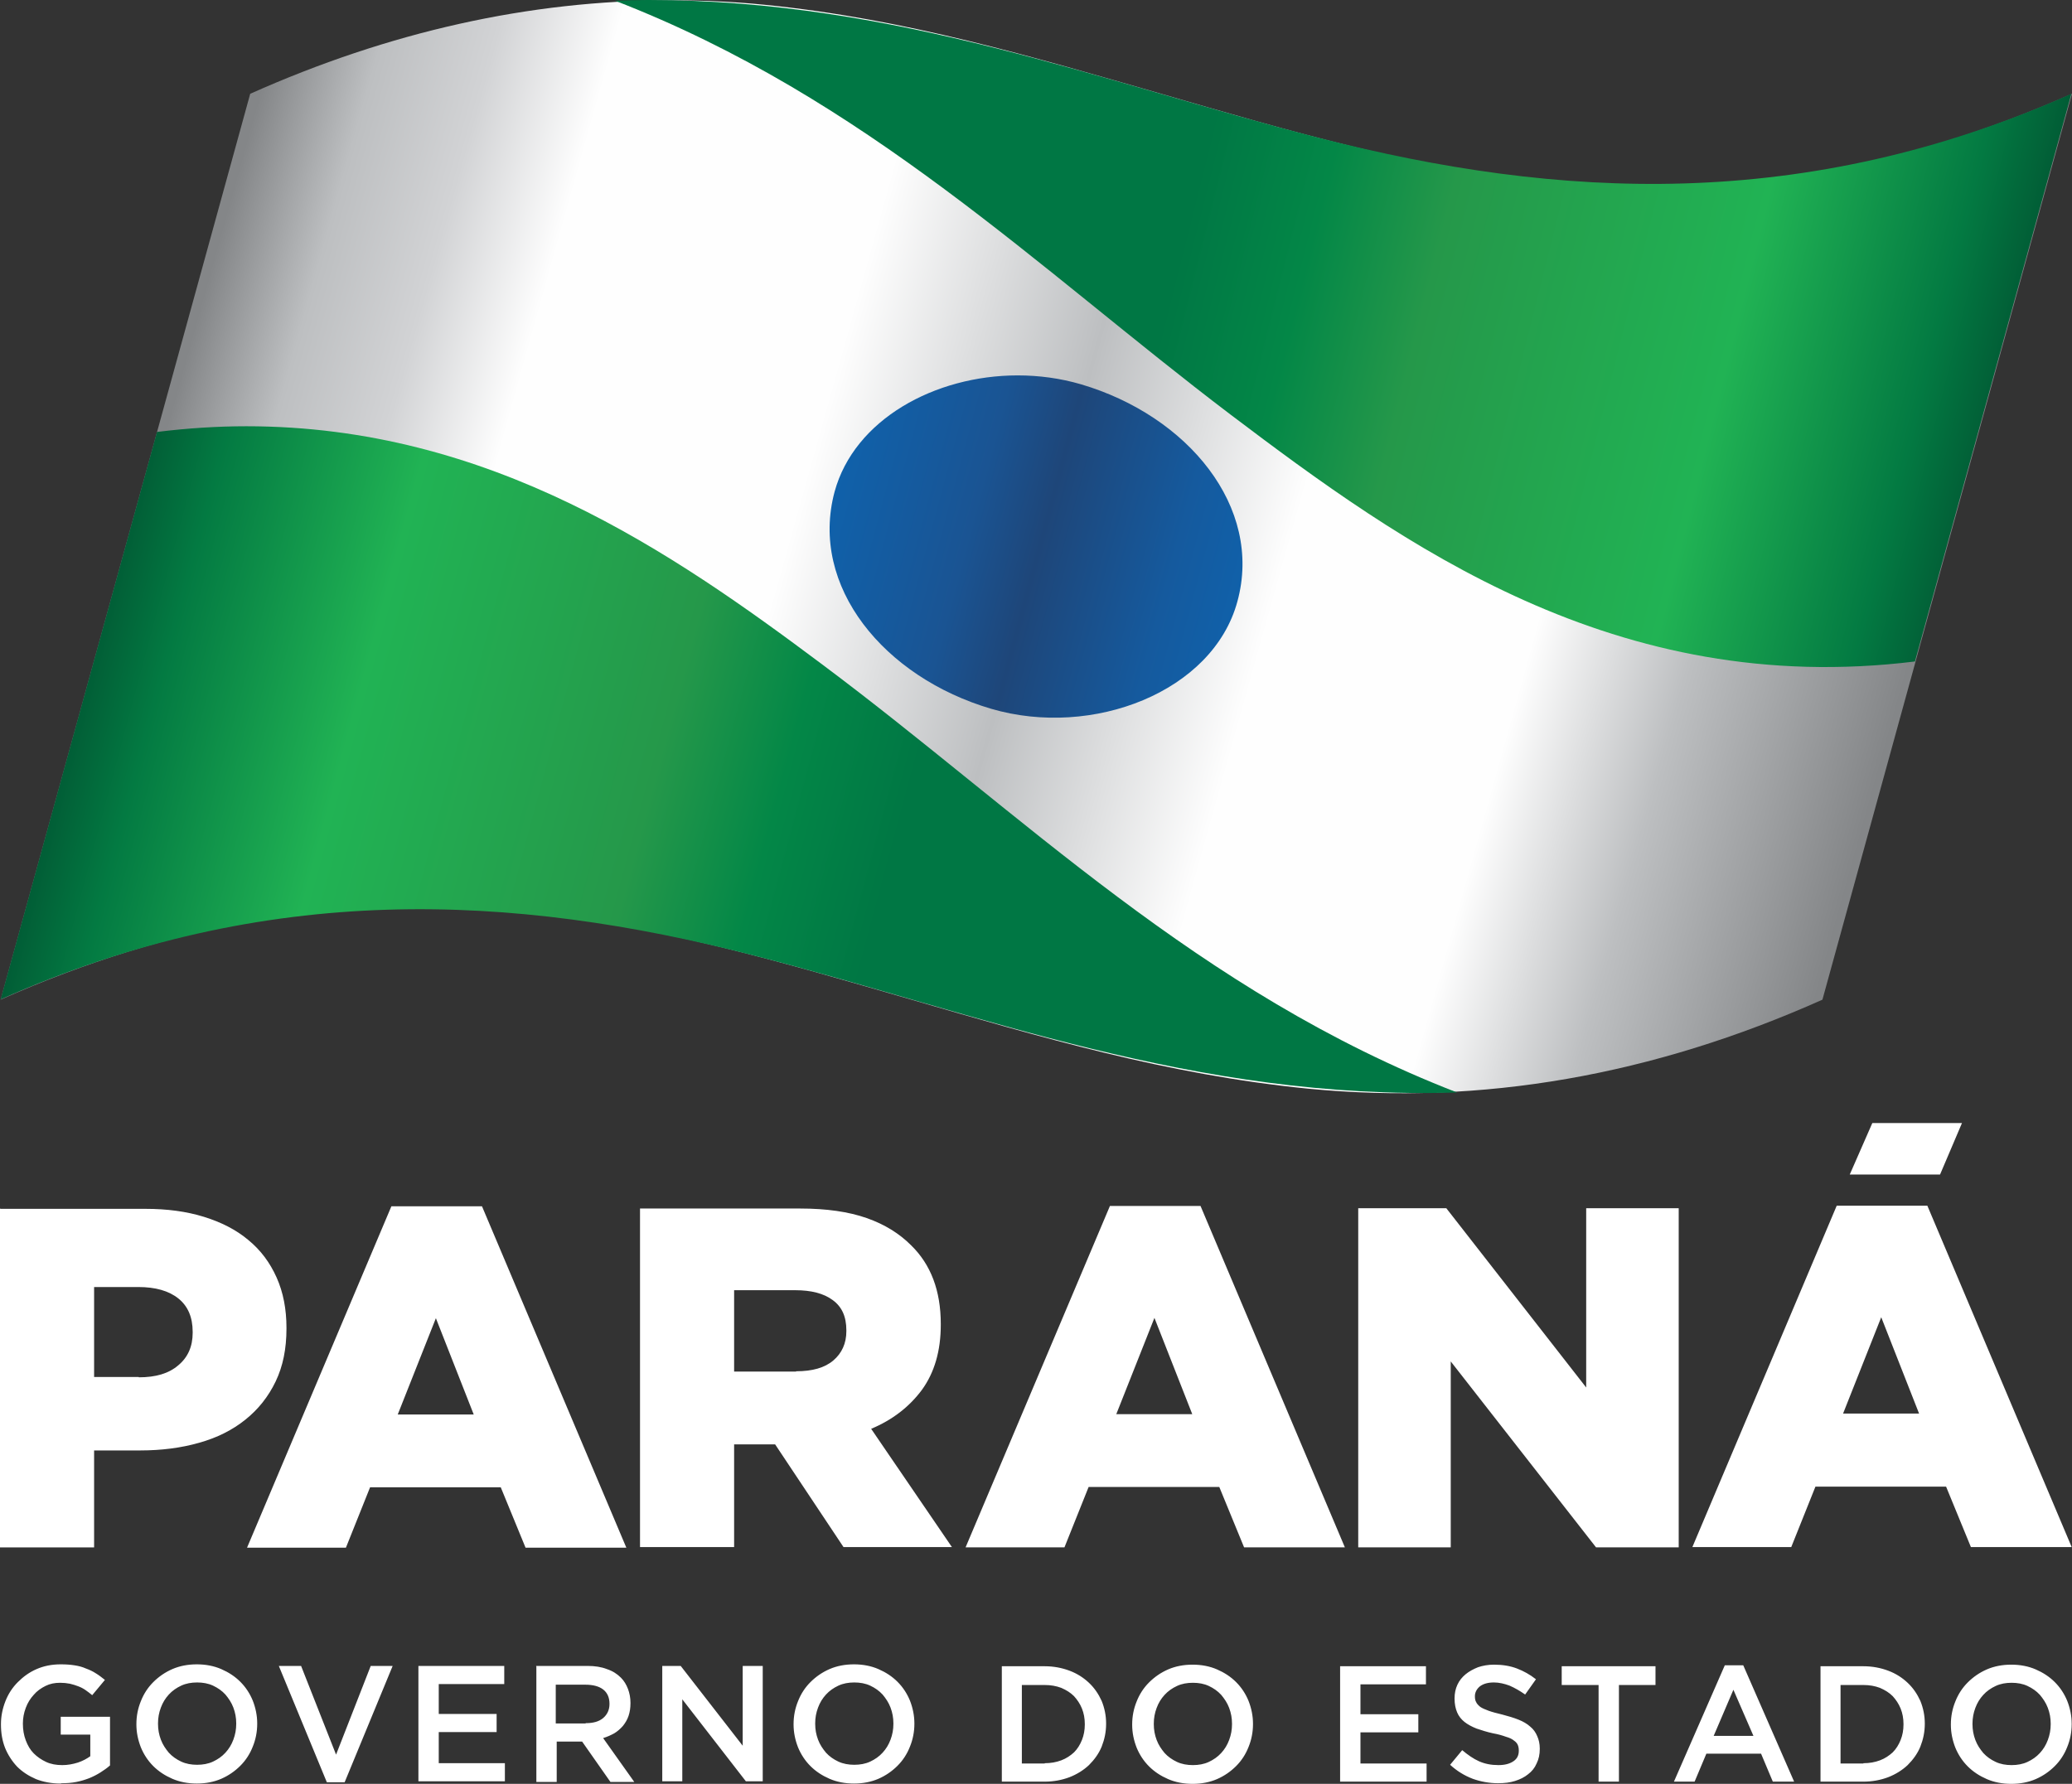 <!-- Generator: Adobe Illustrator 17.0.0, SVG Export Plug-In  -->
<svg version="1.1"
	 xmlns="http://www.w3.org/2000/svg" xmlns:xlink="http://www.w3.org/1999/xlink" xmlns:a="http://ns.adobe.com/AdobeSVGViewerExtensions/3.0/"
	 x="0px" y="0px" width="469.208px" height="404.05px" viewBox="0 0 469.208 404.05" enable-background="new 0 0 469.208 404.05"
	 xml:space="preserve">
<rect x="0" y="0" width="469.208" height="404.05" fill="#333333" stroke="none"/>
<defs>
</defs>
<path fill="#FFFFFF" d="M423.994,254.367l-5.112,11.664h20.447l4.968-11.664H423.994z M434.577,320.173l-8.568-21.815l-8.64,21.815
	H434.577z M415.93,273.087h20.519l32.687,77.325h-22.823l-5.616-13.68h-29.591l-5.472,13.68h-22.391L415.93,273.087z
	 M307.646,273.663h19.871l31.679,40.607v-40.607h20.951v76.821h-18.719l-32.903-42.119v42.119h-20.951v-76.821H307.646z
	 M269.991,320.317l-8.568-21.815l-8.64,21.815H269.991z M251.344,273.159h20.519l32.687,77.325h-22.823l-5.616-13.68H246.52
	l-5.472,13.68h-22.391L251.344,273.159z M180.282,310.598c3.672,0,6.48-0.792,8.424-2.448s2.952-3.888,2.952-6.624v-0.216
	c0-3.096-1.008-5.328-3.096-6.84c-2.016-1.512-4.896-2.232-8.424-2.232h-13.896v18.431h14.04V310.598z M144.931,273.735h36.287
	c5.904,0,10.944,0.72,15.047,2.16c4.104,1.44,7.416,3.528,10.008,6.12c4.536,4.392,6.768,10.368,6.768,17.855v0.216
	c0,5.904-1.44,10.8-4.248,14.688c-2.88,3.888-6.696,6.84-11.52,8.856l18.287,26.783H191.01l-15.479-23.255h-0.216h-9.072v23.255
	h-21.311v-76.821V273.735z M107.276,320.389l-8.568-21.815l-8.64,21.815H107.276z M88.629,273.231h20.519l32.687,77.325h-22.823
	l-5.616-13.68H83.805l-5.472,13.68H55.942L88.629,273.231z M31.463,311.965c3.816,0,6.768-0.864,8.928-2.736
	c2.16-1.8,3.24-4.248,3.24-7.344v-0.216c0-3.312-1.08-5.832-3.24-7.56c-2.16-1.728-5.184-2.592-9.072-2.592H21.311v20.375h10.08
	L31.463,311.965z M0.072,273.807h32.903c4.824,0,9.216,0.576,13.176,1.8s7.344,2.952,10.08,5.256
	c2.808,2.304,4.896,5.112,6.408,8.496c1.512,3.384,2.232,7.2,2.232,11.376v0.216c0,4.536-0.792,8.496-2.448,11.952
	c-1.656,3.456-3.96,6.336-6.84,8.64c-2.952,2.376-6.408,4.104-10.512,5.256c-4.032,1.152-8.496,1.728-13.248,1.728H21.311v21.959H0
	v-76.821L0.072,273.807z"/>
<path fill="#FFFFFF" d="M13.68,403.978c-2.016,0-3.888-0.36-5.544-1.008c-1.656-0.72-3.096-1.656-4.248-2.808
	c-1.152-1.224-2.088-2.664-2.736-4.248c-0.648-1.656-0.936-3.384-0.936-5.328v-0.072c0-1.8,0.36-3.528,1.008-5.184
	s1.584-3.096,2.808-4.32c1.224-1.224,2.592-2.232,4.248-2.952s3.456-1.08,5.472-1.08c1.152,0,2.16,0.072,3.096,0.216
	c0.936,0.144,1.8,0.36,2.592,0.72c0.792,0.288,1.584,0.648,2.232,1.08c0.72,0.432,1.368,0.936,2.088,1.512l-2.88,3.456
	c-0.504-0.432-1.008-0.792-1.512-1.152s-1.08-0.648-1.656-0.864c-0.576-0.216-1.224-0.432-1.872-0.576
	c-0.72-0.144-1.44-0.216-2.232-0.216c-1.224,0-2.304,0.216-3.312,0.72c-1.008,0.504-1.944,1.152-2.664,2.016
	c-0.792,0.864-1.368,1.8-1.8,2.952c-0.432,1.152-0.648,2.304-0.648,3.528v0.072c0,1.368,0.216,2.592,0.648,3.744
	c0.432,1.152,1.008,2.16,1.8,2.952c0.792,0.792,1.728,1.44,2.808,1.944s2.304,0.72,3.672,0.72c1.224,0,2.376-0.216,3.528-0.576
	c1.08-0.36,2.016-0.864,2.808-1.44v-4.896h-6.696v-4.032h11.16v11.016c-0.648,0.576-1.368,1.08-2.16,1.584
	c-0.792,0.504-1.656,0.936-2.52,1.296c-0.936,0.36-1.872,0.648-2.952,0.864c-1.08,0.216-2.16,0.288-3.312,0.288L13.68,403.978z
	 M44.638,399.73c1.296,0,2.52-0.216,3.6-0.72c1.08-0.504,2.016-1.152,2.808-2.016c0.792-0.864,1.368-1.8,1.8-2.952
	c0.432-1.152,0.648-2.304,0.648-3.6v-0.072c0-1.296-0.216-2.448-0.648-3.6c-0.432-1.152-1.08-2.088-1.8-2.952
	c-0.792-0.864-1.728-1.512-2.808-2.016c-1.08-0.504-2.304-0.72-3.6-0.72s-2.52,0.216-3.6,0.72c-1.08,0.504-2.016,1.152-2.808,2.016
	c-0.792,0.864-1.368,1.8-1.8,2.952c-0.432,1.152-0.648,2.304-0.648,3.6v0.072c0,1.296,0.216,2.448,0.648,3.6
	c0.432,1.152,1.08,2.088,1.8,2.952c0.792,0.864,1.728,1.512,2.808,2.016C42.119,399.514,43.343,399.73,44.638,399.73z
	 M44.566,403.978c-2.016,0-3.888-0.36-5.544-1.08c-1.656-0.72-3.096-1.656-4.32-2.88c-1.224-1.224-2.16-2.664-2.808-4.248
	c-0.648-1.656-1.008-3.384-1.008-5.184v-0.072c0-1.872,0.36-3.6,1.008-5.184c0.648-1.656,1.584-3.096,2.808-4.32
	c1.224-1.224,2.664-2.232,4.32-2.952s3.528-1.08,5.544-1.08c2.016,0,3.888,0.36,5.544,1.08c1.656,0.72,3.096,1.656,4.32,2.88
	c1.224,1.224,2.16,2.664,2.808,4.248c0.648,1.656,1.008,3.384,1.008,5.184v0.072c0,1.872-0.36,3.6-1.008,5.184
	c-0.648,1.656-1.584,3.096-2.808,4.32c-1.224,1.224-2.664,2.232-4.32,2.952C48.454,403.618,46.582,403.978,44.566,403.978z
	 M63.07,377.339h5.112l7.92,20.087l7.848-20.087h4.968L78.045,403.69h-4.032l-10.872-26.351H63.07z M94.821,377.339h19.367v4.104
	H99.357v6.768h13.104v4.104H99.357v7.056h14.975v4.104H94.749v-26.135H94.821z M132.692,390.299c1.656,0,2.952-0.36,3.888-1.152
	c0.936-0.792,1.44-1.872,1.44-3.168v-0.072c0-1.44-0.504-2.52-1.44-3.24c-0.936-0.72-2.304-1.08-4.032-1.08h-6.696v8.784h6.696
	L132.692,390.299z M121.388,377.339h11.664c1.656,0,3.096,0.216,4.392,0.72c1.296,0.432,2.304,1.08,3.168,1.944
	c0.72,0.72,1.224,1.584,1.584,2.52c0.36,0.936,0.576,2.016,0.576,3.168v0.072c0,1.08-0.144,2.016-0.432,2.88
	c-0.288,0.864-0.72,1.584-1.296,2.304c-0.576,0.648-1.224,1.224-1.944,1.656c-0.792,0.432-1.584,0.792-2.52,1.08l7.056,9.936h-5.4
	l-6.408-9.144h-0.072h-5.688v9.144h-4.608v-26.135L121.388,377.339z M149.899,377.339h4.248l14.04,18.071v-18.071h4.536v26.135
	h-3.816l-14.4-18.575v18.575h-4.536v-26.135H149.899z M193.457,399.73c1.296,0,2.52-0.216,3.6-0.72
	c1.08-0.504,2.016-1.152,2.808-2.016c0.792-0.864,1.368-1.8,1.8-2.952c0.432-1.152,0.648-2.304,0.648-3.6v-0.072
	c0-1.296-0.216-2.448-0.648-3.6c-0.432-1.152-1.08-2.088-1.8-2.952c-0.792-0.864-1.728-1.512-2.808-2.016
	c-1.08-0.504-2.304-0.72-3.6-0.72c-1.296,0-2.52,0.216-3.6,0.72c-1.08,0.504-2.016,1.152-2.808,2.016
	c-0.792,0.864-1.368,1.8-1.8,2.952c-0.432,1.152-0.648,2.304-0.648,3.6v0.072c0,1.296,0.216,2.448,0.648,3.6
	c0.432,1.152,1.08,2.088,1.8,2.952c0.792,0.864,1.728,1.512,2.808,2.016C190.938,399.514,192.162,399.73,193.457,399.73z
	 M193.385,403.978c-2.016,0-3.888-0.36-5.544-1.08c-1.656-0.72-3.096-1.656-4.32-2.88c-1.224-1.224-2.16-2.664-2.808-4.248
	c-0.648-1.656-1.008-3.384-1.008-5.184v-0.072c0-1.872,0.36-3.6,1.008-5.184c0.648-1.656,1.584-3.096,2.808-4.32
	c1.224-1.224,2.664-2.232,4.32-2.952s3.528-1.08,5.544-1.08s3.888,0.36,5.544,1.08s3.096,1.656,4.32,2.88
	c1.224,1.224,2.16,2.664,2.808,4.248c0.648,1.656,1.008,3.384,1.008,5.184v0.072c0,1.872-0.36,3.6-1.008,5.184
	c-0.648,1.656-1.584,3.096-2.808,4.32c-1.224,1.224-2.664,2.232-4.32,2.952C197.273,403.618,195.401,403.978,193.385,403.978z
	 M236.584,399.371c1.368,0,2.592-0.216,3.744-0.648s2.088-1.08,2.88-1.8c0.792-0.792,1.368-1.728,1.8-2.808
	c0.432-1.08,0.648-2.232,0.648-3.528v-0.072c0-1.296-0.216-2.448-0.648-3.528c-0.432-1.08-1.08-2.016-1.8-2.808
	c-0.792-0.792-1.728-1.368-2.88-1.872c-1.152-0.432-2.376-0.648-3.744-0.648H231.4v17.783h5.184V399.371z M226.864,377.411h9.72
	c2.016,0,3.888,0.36,5.616,1.008c1.728,0.648,3.168,1.584,4.392,2.736c1.224,1.152,2.16,2.52,2.88,4.104
	c0.648,1.584,1.008,3.312,1.008,5.112v0.072c0,1.872-0.36,3.528-1.008,5.184c-0.648,1.584-1.656,2.952-2.88,4.176
	c-1.224,1.152-2.736,2.088-4.392,2.736c-1.728,0.648-3.6,1.008-5.616,1.008h-9.72V377.411z M270.135,399.802
	c1.296,0,2.52-0.216,3.6-0.72c1.08-0.504,2.016-1.152,2.808-2.016c0.792-0.864,1.368-1.8,1.8-2.952
	c0.432-1.152,0.648-2.304,0.648-3.6v-0.072c0-1.296-0.216-2.448-0.648-3.6c-0.432-1.152-1.08-2.088-1.8-2.952
	c-0.792-0.864-1.728-1.512-2.808-2.016c-1.08-0.504-2.304-0.72-3.6-0.72c-1.296,0-2.52,0.216-3.6,0.72
	c-1.08,0.504-2.016,1.152-2.808,2.016c-0.792,0.864-1.368,1.8-1.8,2.952c-0.432,1.152-0.648,2.304-0.648,3.6v0.072
	c0,1.296,0.216,2.448,0.648,3.6c0.432,1.152,1.08,2.088,1.8,2.952c0.792,0.864,1.728,1.512,2.808,2.016
	S268.839,399.802,270.135,399.802z M270.063,404.05c-2.016,0-3.888-0.36-5.544-1.08s-3.096-1.656-4.32-2.88
	c-1.224-1.224-2.16-2.664-2.808-4.248c-0.648-1.656-1.008-3.384-1.008-5.184v-0.072c0-1.872,0.36-3.6,1.008-5.184
	c0.648-1.656,1.584-3.096,2.808-4.32c1.224-1.224,2.664-2.232,4.32-2.952s3.528-1.08,5.544-1.08s3.888,0.36,5.544,1.08
	s3.096,1.656,4.32,2.88c1.224,1.224,2.16,2.664,2.808,4.248c0.648,1.656,1.008,3.384,1.008,5.184v0.072
	c0,1.872-0.36,3.6-1.008,5.184c-0.648,1.656-1.584,3.096-2.808,4.32c-1.224,1.224-2.664,2.232-4.32,2.952
	S272.079,404.05,270.063,404.05z M303.542,377.411h19.367v4.104h-14.831v6.768h13.104v4.104h-13.104v7.056h14.975v4.104H303.47
	v-26.135H303.542z M339.253,403.906c-2.016,0-3.96-0.36-5.76-1.008c-1.872-0.72-3.528-1.728-5.112-3.168l2.736-3.312
	c1.296,1.08,2.52,1.944,3.816,2.52c1.296,0.576,2.736,0.864,4.392,0.864c1.44,0,2.52-0.288,3.384-0.864
	c0.864-0.576,1.224-1.368,1.224-2.376v-0.072c0-0.504-0.072-0.864-0.216-1.224c-0.144-0.36-0.432-0.72-0.864-1.008
	c-0.432-0.36-1.008-0.648-1.8-0.864c-0.792-0.288-1.728-0.576-2.952-0.792c-1.368-0.288-2.664-0.72-3.744-1.08
	c-1.08-0.432-2.016-0.936-2.736-1.512c-0.72-0.576-1.296-1.296-1.656-2.16c-0.36-0.864-0.576-1.872-0.576-3.096v-0.072
	c0-1.152,0.216-2.16,0.648-3.096c0.432-0.936,1.08-1.728,1.872-2.376c0.792-0.648,1.728-1.152,2.808-1.584
	c1.08-0.36,2.304-0.576,3.6-0.576c1.944,0,3.672,0.288,5.184,0.864c1.512,0.576,2.952,1.368,4.32,2.448l-2.448,3.456
	c-1.224-0.864-2.376-1.512-3.528-2.016c-1.152-0.432-2.376-0.72-3.528-0.72c-1.368,0-2.376,0.288-3.168,0.864
	c-0.72,0.576-1.152,1.368-1.152,2.232v0.072c0,0.504,0.072,0.936,0.288,1.296c0.144,0.36,0.504,0.72,0.936,1.08
	c0.432,0.288,1.08,0.576,1.872,0.864c0.792,0.288,1.872,0.576,3.096,0.864c1.368,0.36,2.592,0.72,3.672,1.152
	c1.08,0.432,1.944,0.936,2.664,1.584c0.72,0.576,1.224,1.296,1.584,2.16c0.36,0.792,0.576,1.728,0.576,2.808v0.072
	c0,1.224-0.216,2.304-0.72,3.312c-0.432,1.008-1.08,1.8-1.944,2.448c-0.792,0.648-1.8,1.152-2.952,1.512
	c-1.152,0.36-2.376,0.504-3.744,0.504H339.253z M361.932,381.659h-8.28v-4.248h21.239v4.248h-8.28v21.887h-4.608v-21.887H361.932z
	 M397.067,393.179l-4.536-10.44l-4.464,10.44H397.067z M390.515,377.195h4.248l11.52,26.351h-4.824l-2.664-6.336h-12.384
	l-2.664,6.336h-4.68l11.52-26.351H390.515z M421.978,399.371c1.368,0,2.592-0.216,3.744-0.648s2.088-1.08,2.88-1.8
	c0.792-0.792,1.368-1.728,1.8-2.808s0.648-2.232,0.648-3.528v-0.072c0-1.296-0.216-2.448-0.648-3.528
	c-0.432-1.08-1.08-2.016-1.8-2.808c-0.792-0.792-1.728-1.368-2.88-1.872c-1.152-0.432-2.376-0.648-3.744-0.648h-5.184v17.783h5.184
	V399.371z M412.258,377.411h9.72c2.016,0,3.888,0.36,5.616,1.008c1.728,0.648,3.168,1.584,4.392,2.736
	c1.224,1.152,2.16,2.52,2.88,4.104c0.648,1.584,1.008,3.312,1.008,5.112v0.072c0,1.872-0.36,3.528-1.008,5.184
	c-0.648,1.584-1.656,2.952-2.88,4.176c-1.224,1.152-2.736,2.088-4.392,2.736c-1.728,0.648-3.6,1.008-5.616,1.008h-9.72V377.411z
	 M455.529,399.802c1.296,0,2.52-0.216,3.6-0.72c1.08-0.504,2.016-1.152,2.808-2.016c0.792-0.864,1.368-1.8,1.8-2.952
	c0.432-1.152,0.648-2.304,0.648-3.6v-0.072c0-1.296-0.216-2.448-0.648-3.6c-0.432-1.152-1.08-2.088-1.8-2.952
	c-0.792-0.864-1.728-1.512-2.808-2.016c-1.08-0.504-2.304-0.72-3.6-0.72c-1.296,0-2.52,0.216-3.6,0.72
	c-1.08,0.504-2.016,1.152-2.808,2.016c-0.792,0.864-1.368,1.8-1.8,2.952c-0.432,1.152-0.648,2.304-0.648,3.6v0.072
	c0,1.296,0.216,2.448,0.648,3.6c0.432,1.152,1.08,2.088,1.8,2.952c0.792,0.864,1.728,1.512,2.808,2.016
	S454.233,399.802,455.529,399.802z M455.457,404.05c-2.016,0-3.888-0.36-5.544-1.08s-3.096-1.656-4.32-2.88
	c-1.224-1.224-2.16-2.664-2.808-4.248c-0.648-1.656-1.008-3.384-1.008-5.184v-0.072c0-1.872,0.36-3.6,1.008-5.184
	c0.648-1.656,1.584-3.096,2.808-4.32c1.224-1.224,2.664-2.232,4.32-2.952s3.528-1.08,5.544-1.08s3.888,0.36,5.544,1.08
	s3.096,1.656,4.32,2.88c1.224,1.224,2.16,2.664,2.808,4.248c0.648,1.656,1.008,3.384,1.008,5.184v0.072
	c0,1.872-0.36,3.6-1.008,5.184c-0.648,1.656-1.584,3.096-2.808,4.32c-1.224,1.224-2.664,2.232-4.32,2.952
	S457.473,404.05,455.457,404.05z"/>
<linearGradient id="SVGID_1_" gradientUnits="userSpaceOnUse" x1="1580.214" y1="-3617.777" x2="6856.903" y2="-5091.587" gradientTransform="matrix(0.072 0 0 -0.072 -68.765 -189.611)">
	<stop  offset="0" style="stop-color:#848688"/>
	<stop  offset="0.059" style="stop-color:#BDBFC1"/>
	<stop  offset="0.122" style="stop-color:#D2D3D5"/>
	<stop  offset="0.188" style="stop-color:#FEFEFE"/>
	<stop  offset="0.361" style="stop-color:#FEFEFE"/>
	<stop  offset="0.502" style="stop-color:#BDBFC1"/>
	<stop  offset="0.639" style="stop-color:#FEFEFE"/>
	<stop  offset="0.788" style="stop-color:#FEFEFE"/>
	<stop  offset="0.878" style="stop-color:#BDBFC1"/>
	<stop  offset="1" style="stop-color:#848688"/>
</linearGradient>
<path fill="url(#SVGID_1_)" d="M56.662,21.239L0.144,226.432c38.375-17.063,77.037-23.975,116.42-20.159l0,0
	c32.039,3.096,61.054,11.808,89.853,20.159l0,0c28.727,8.352,57.814,16.991,89.853,20.159l0,0
	c39.311,3.816,78.045-3.024,116.42-20.159l0,0l56.518-205.193c-38.375,17.063-77.109,23.975-116.42,20.159l0,0
	c-32.039-3.096-61.054-11.808-89.853-20.159l0,0c-28.799-8.28-57.814-16.991-89.853-20.159l0,0
	c-7.056-0.72-14.112-1.008-21.167-1.008C119.876,0.072,88.125,7.2,56.662,21.239L56.662,21.239z"/>
<linearGradient id="SVGID_2_" gradientUnits="userSpaceOnUse" x1="3137.011" y1="-2872.899" x2="7386.051" y2="-3940.649" gradientTransform="matrix(0.072 0 0 -0.072 -68.765 -189.611)">
	<stop  offset="0" style="stop-color:#007744"/>
	<stop  offset="0.369" style="stop-color:#007744"/>
	<stop  offset="0.459" style="stop-color:#038747"/>
	<stop  offset="0.549" style="stop-color:#25984A"/>
	<stop  offset="0.769" style="stop-color:#21B354"/>
	<stop  offset="0.91" style="stop-color:#037A42"/>
	<stop  offset="1" style="stop-color:#00482D"/>
</linearGradient>
<path fill="url(#SVGID_2_)" d="M139.243,0.144L139.243,0.144c56.878,22.031,95.829,60.694,139.387,93.741l0,0
	c39.023,29.519,87.189,64.294,155.011,55.942l0,0l35.423-128.588c-60.334,26.855-115.988,23.975-170.562,9.936l0,0
	C249.328,18.575,203.033,0,146.875,0l0,0h-0.216C144.211,0,141.763,0.072,139.243,0.144z"/>
<linearGradient id="SVGID_3_" gradientUnits="userSpaceOnUse" x1="1055.197" y1="-4760.009" x2="5283.317" y2="-5892.929" gradientTransform="matrix(0.072 0 0 -0.072 -68.765 -189.611)">
	<stop  offset="0" style="stop-color:#00482D"/>
	<stop  offset="0.09" style="stop-color:#037A42"/>
	<stop  offset="0.231" style="stop-color:#21B354"/>
	<stop  offset="0.451" style="stop-color:#25984A"/>
	<stop  offset="0.541" style="stop-color:#038747"/>
	<stop  offset="0.631" style="stop-color:#007744"/>
	<stop  offset="1" style="stop-color:#007744"/>
</linearGradient>
<path fill="url(#SVGID_3_)" d="M35.567,97.773L0.144,226.36c60.334-26.855,115.988-23.975,170.562-9.936l0,0
	c51.406,13.176,99.645,32.831,159.259,31.031l0,0c-58.678-22.751-98.421-63.07-143.707-96.909l0,0
	c-34.055-25.487-75.237-53.998-130.46-53.998c-6.552,0-13.32,0.432-20.303,1.296l0,0L35.567,97.773z"/>
<linearGradient id="SVGID_4_" gradientUnits="userSpaceOnUse" x1="3542.465" y1="-4173.114" x2="4901.055" y2="-4537.144" gradientTransform="matrix(0.072 0 0 -0.072 -68.765 -189.611)">
	<stop  offset="0" style="stop-color:#0F62AC"/>
	<stop  offset="0.2" style="stop-color:#155A9E"/>
	<stop  offset="0.341" style="stop-color:#1A5493"/>
	<stop  offset="0.502" style="stop-color:#1E4679"/>
	<stop  offset="0.8" style="stop-color:#155A9E"/>
	<stop  offset="1" style="stop-color:#0F62AC"/>
</linearGradient>
<path fill="url(#SVGID_4_)" d="M188.994,111.38c-5.76,21.455,11.232,42.047,35.495,49.174l0,0
	c22.895,6.696,50.182-3.816,55.726-24.335l0,0c5.832-21.383-11.232-42.047-35.423-49.174l0,0c-4.68-1.368-9.504-2.016-14.328-2.016
	l0,0C211.673,85.029,193.457,95.037,188.994,111.38z"/>
</svg>
